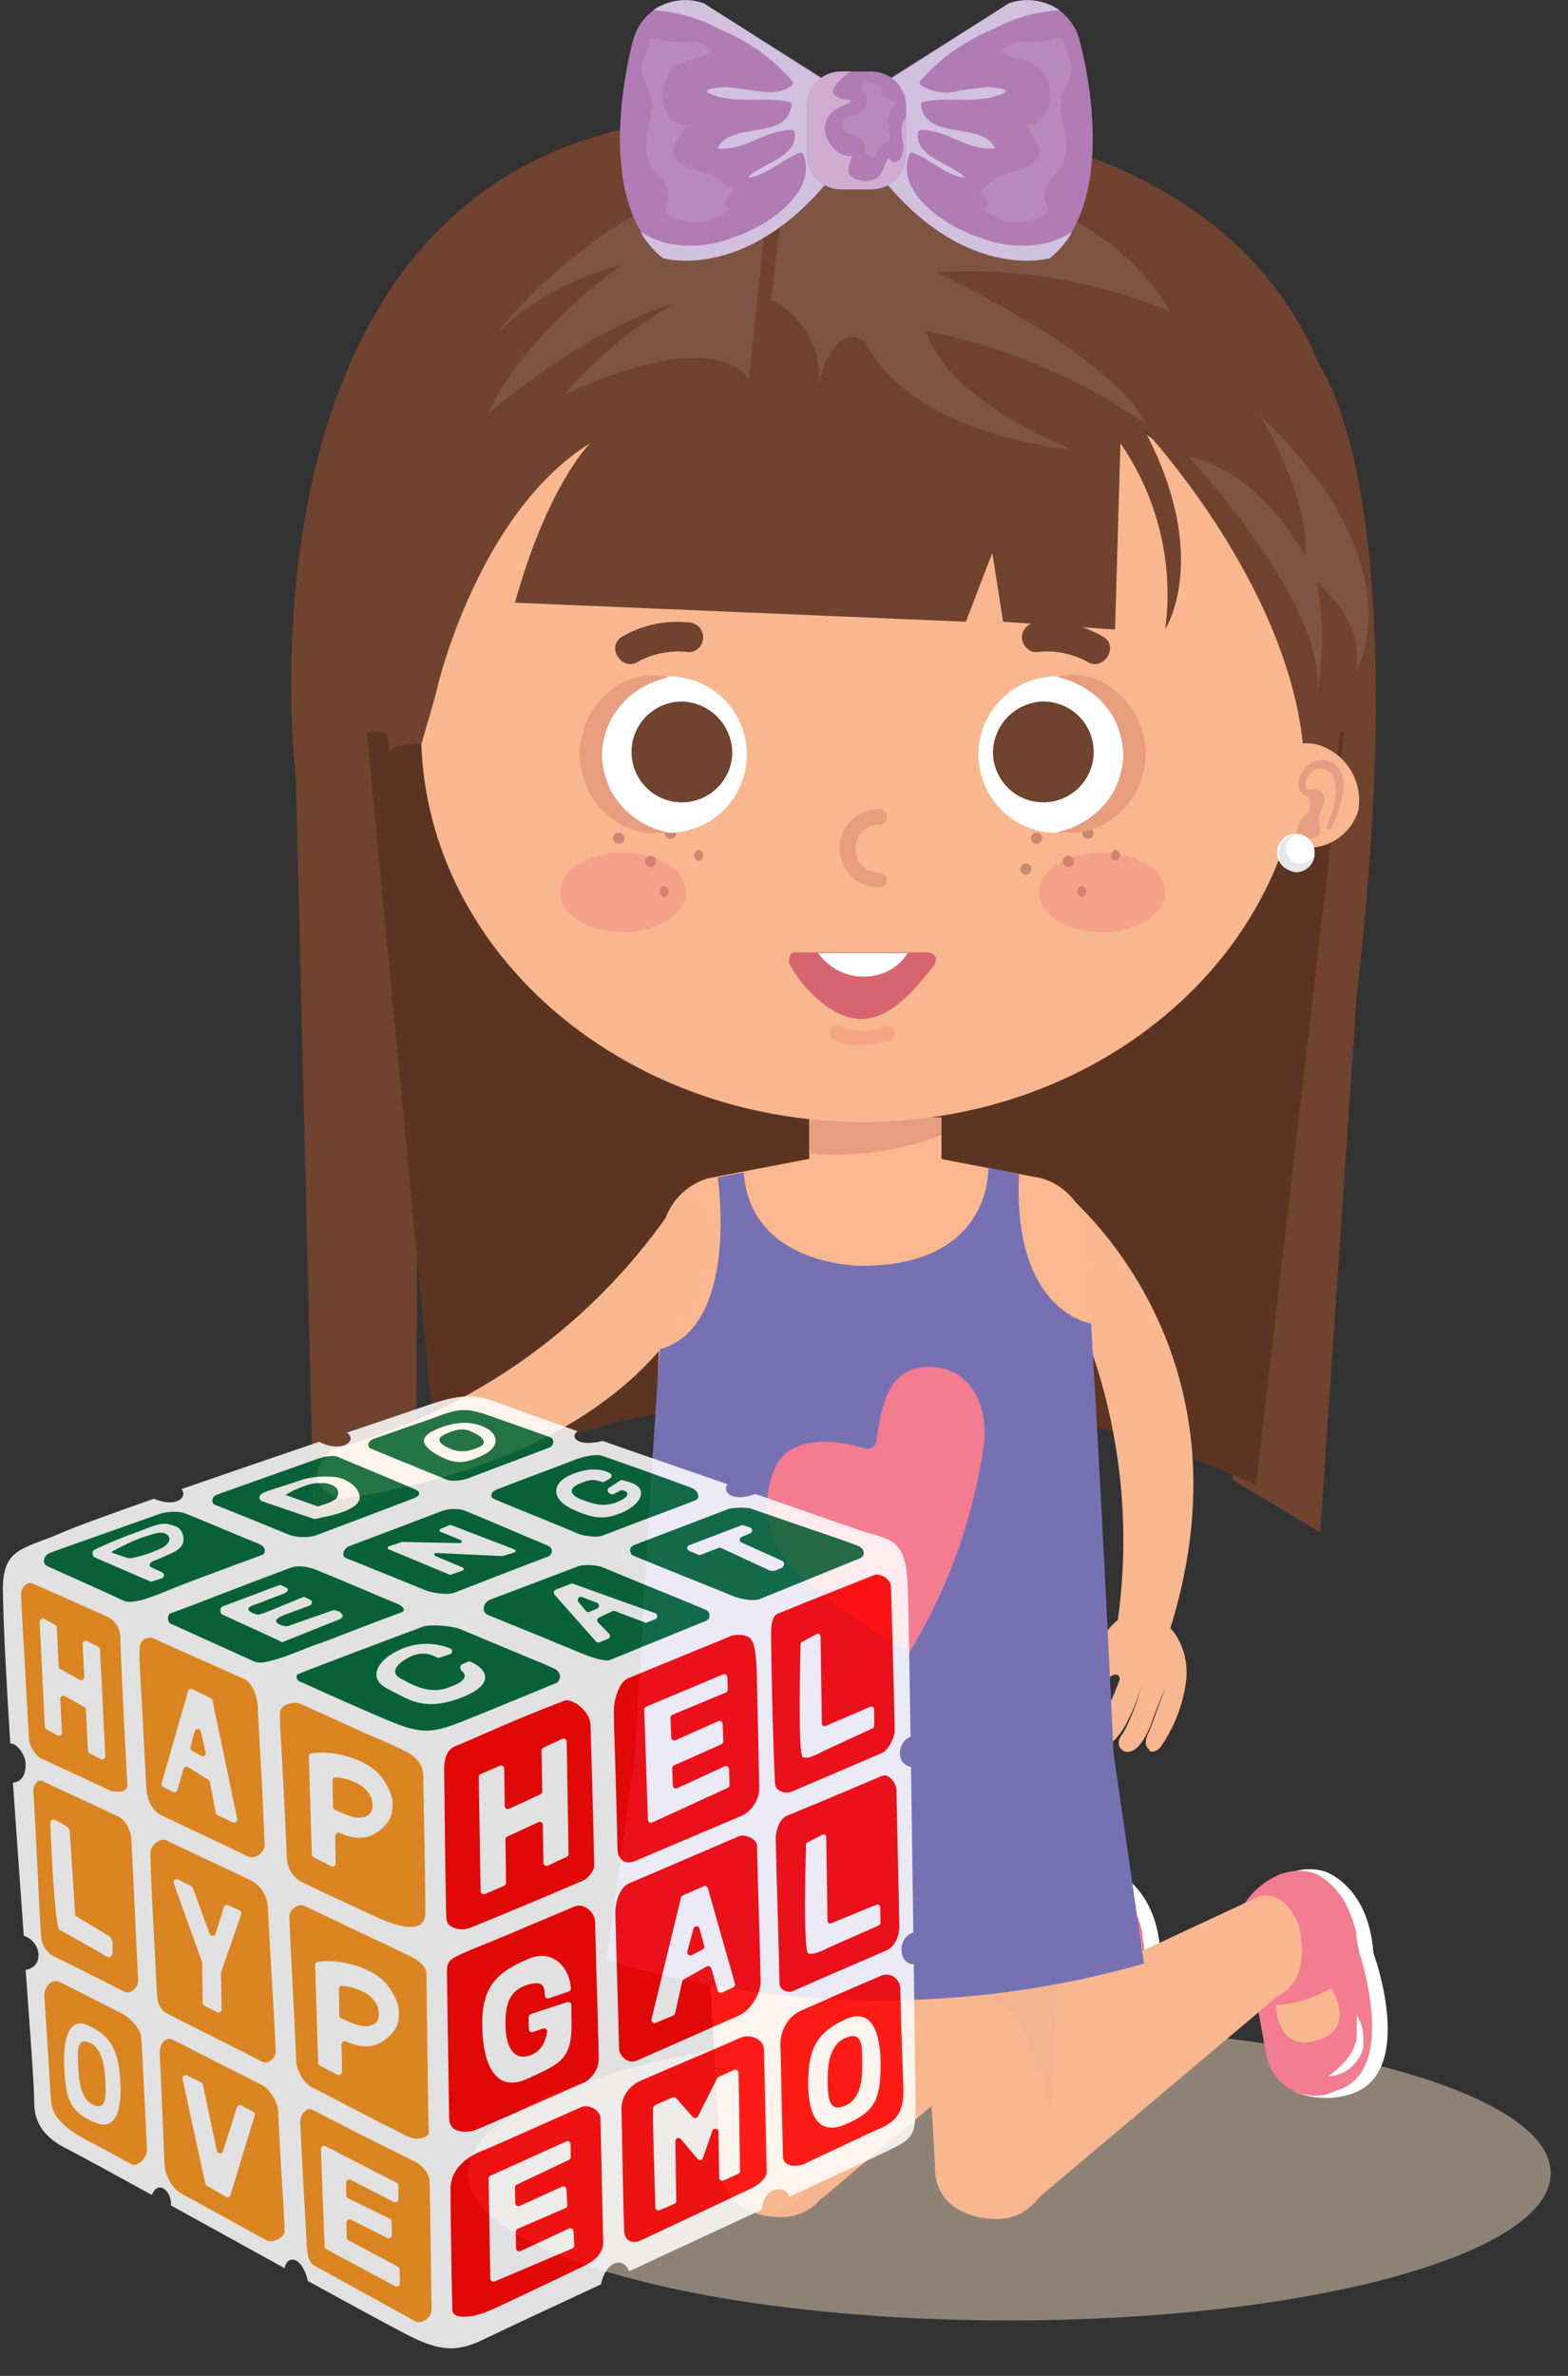 <svg width="70" height="106" viewBox="0 0 70 106" fill="none" xmlns="http://www.w3.org/2000/svg">
<rect x="0" y="0" width="70" height="106" fill="#333333" stroke="none"/>
<path d="M18.68 31.929L18.59 65.999L14.01 67.999L13.21 34.749C13.21 34.749 9.61 5.949 32.21 5.209C32.21 5.209 53.26 2.529 58.94 16.369C58.94 16.369 63.19 22.009 60.57 44.369L58.94 68.369L55.03 66.029L57.13 38.779C57.13 38.779 59.67 38.219 59.61 34.949C59.494 34.341 59.16 33.797 58.67 33.419C58.67 33.419 59.2 14.729 49.37 10.879C49.37 10.879 26.37 1.109 21.64 23.139C19.852 25.685 18.813 28.682 18.64 31.789" fill="#70432E"/>
<g style="mix-blend-mode:multiply" opacity="0.5">
<path d="M69.23 96.959C69.23 100.589 58.41 103.529 45.06 103.529C31.71 103.529 20.89 100.589 20.89 96.959C20.89 93.329 31.71 90.399 45.06 90.399C58.41 90.399 69.23 93.329 69.23 96.959Z" fill="#EAD2BB"/>
</g>
<path d="M19.59 66.269C25.301 63.601 31.527 62.218 37.83 62.218C44.133 62.218 50.36 63.601 56.07 66.269L59.99 32.659H16.37L19.59 66.269Z" fill="#5B3522"/>
<path d="M42.03 49.859H36.13V52.499H42.03V49.859Z" fill="#FBB88E"/>
<path d="M42.03 50.639V49.859H36.13V51.469C38.135 51.64 40.151 51.356 42.03 50.639Z" fill="#E69D82"/>
<path d="M49.8 72.959C50.861 66.573 49.487 60.021 45.95 54.599C45.95 54.599 45.8 52.469 47.13 52.859C47.13 52.859 56.67 59.979 51.98 73.459C52.02 73.459 50.69 75.249 49.8 72.959Z" fill="#F8B78F"/>
<path d="M51.8 77.959C52.407 77.101 52.798 76.11 52.94 75.069C53.058 74.282 52.868 73.48 52.41 72.829C52.117 72.452 51.699 72.193 51.231 72.097C50.764 72.002 50.278 72.077 49.86 72.309C49.525 72.59 49.267 72.951 49.11 73.359C49.107 73.385 49.107 73.412 49.11 73.439C48.881 73.862 48.584 74.243 48.23 74.569C47.62 75.099 48.04 75.569 48.04 75.569C48.089 75.62 48.147 75.66 48.212 75.687C48.276 75.715 48.345 75.729 48.415 75.729C48.485 75.729 48.555 75.715 48.619 75.687C48.684 75.66 48.742 75.62 48.79 75.569C49.04 75.329 49.29 75.069 49.54 74.819C49.99 74.529 49.99 74.929 49.99 74.929C49.699 75.721 49.341 76.487 48.92 77.219C48.865 77.334 48.855 77.466 48.892 77.588C48.929 77.71 49.011 77.814 49.12 77.879C49.12 77.879 49.41 78.199 50.12 77.179C50.491 76.554 50.774 75.881 50.96 75.179C50.783 75.921 50.511 76.637 50.15 77.309C49.65 77.909 50.21 78.149 50.21 78.149C50.9 78.319 51.36 76.969 51.36 76.969C51.8 75.779 52.03 75.299 52.03 75.299L51.31 77.229C51.31 77.229 50.95 77.859 51.31 78.049C51.23 78.089 51.48 78.309 51.8 77.959Z" fill="#F8B78F"/>
<path d="M51.8 87.059C51.59 84.059 49.64 83.439 49.64 83.439C49.186 83.308 48.704 83.308 48.25 83.439V93.249C49.1 93.616 50.059 93.645 50.93 93.329C53.66 92.239 51.8 87.059 51.8 87.059Z" fill="white"/>
<path d="M51.11 87.059C51.051 86.755 51.008 86.448 50.98 86.139C50.907 85.829 50.803 85.528 50.67 85.239C50.403 84.526 49.889 83.933 49.22 83.569C48.896 83.442 48.546 83.392 48.199 83.423C47.852 83.455 47.517 83.566 47.22 83.749C46.708 84.026 46.275 84.429 45.96 84.919C45.96 84.969 45.78 85.159 45.79 85.219L46.98 91.659C47.042 91.99 47.179 92.303 47.382 92.573C47.584 92.843 47.846 93.062 48.147 93.214C48.448 93.366 48.78 93.446 49.117 93.449C49.454 93.451 49.787 93.376 50.09 93.229C52.95 92.399 51.11 87.059 51.11 87.059Z" fill="#F37C91"/>
<path d="M47.47 88.999L36.68 98.099L34.39 90.269L46.59 84.589C46.59 84.589 47.69 84.089 48.4 85.789C48.4 85.789 49.14 88.169 47.47 88.999Z" fill="#F8B78F"/>
<path d="M49.05 91.029C51.13 90.579 49.87 88.639 49.87 88.639C49.119 89.085 48.273 89.346 47.4 89.399C47.4 89.399 47.41 91.389 49.05 91.029Z" fill="#F8B78F"/>
<g style="mix-blend-mode:soft-light">
<path d="M49.73 92.579C49.876 92.476 50.016 92.366 50.15 92.249C50.277 92.136 50.398 92.016 50.51 91.889C50.631 91.75 50.732 91.595 50.81 91.429C50.898 91.265 50.965 91.09 51.01 90.909C51.005 90.819 51.005 90.729 51.01 90.639V90.399C51.01 90.239 51.01 90.109 51.01 90.009C51.01 89.909 51.01 89.859 51.01 89.859C51.038 89.9 51.061 89.943 51.08 89.989C51.148 90.111 51.198 90.243 51.23 90.379C51.283 90.571 51.306 90.77 51.3 90.969C51.3 91.079 51.3 91.199 51.24 91.309C51.18 91.419 51.17 91.539 51.12 91.649C51.062 91.754 50.995 91.854 50.92 91.949C50.844 92.039 50.761 92.123 50.67 92.199C50.515 92.328 50.339 92.43 50.15 92.499C50.016 92.551 49.874 92.578 49.73 92.579Z" fill="white"/>
</g>
<path d="M32.18 96.449L31.67 87.739H37.71L37.21 96.449H32.18Z" fill="#F2B193"/>
<path d="M32.18 96.439L31.67 87.739H37.67L37.17 96.439C37.198 96.774 37.152 97.111 37.035 97.426C36.919 97.741 36.734 98.027 36.494 98.262C36.255 98.498 35.966 98.678 35.649 98.79C35.332 98.902 34.994 98.942 34.66 98.909C34.66 98.909 32.07 98.909 32.18 96.439Z" fill="#F8B78F"/>
<g style="mix-blend-mode:multiply" opacity="0.5">
<path d="M35.05 98.529C36.45 97.789 36.57 96.439 36.46 94.979C36.35 93.519 36.79 91.699 36.12 90.409C35.18 88.629 33.4 89.069 31.74 88.809L31.67 87.739H37.67L37.17 96.439C37.198 96.774 37.152 97.111 37.035 97.426C36.919 97.741 36.734 98.027 36.494 98.262C36.255 98.498 35.966 98.678 35.649 98.79C35.332 98.902 34.994 98.942 34.66 98.909C34.42 98.902 34.182 98.868 33.95 98.809C34.333 98.801 34.709 98.705 35.05 98.529Z" fill="#F2B193"/>
</g>
<path d="M61.31 87.119C61.1 84.119 59.15 83.499 59.15 83.499C58.7 83.361 58.22 83.361 57.77 83.499V93.309C58.621 93.676 59.581 93.701 60.45 93.379C63.22 92.299 61.31 87.119 61.31 87.119Z" fill="white"/>
<path d="M60.68 87.119C60.617 86.811 60.57 86.501 60.54 86.189C60.47 85.883 60.37 85.585 60.24 85.299C59.967 84.587 59.454 83.993 58.79 83.619C58.464 83.497 58.116 83.45 57.77 83.481C57.423 83.512 57.089 83.621 56.79 83.799C56.275 84.08 55.838 84.486 55.52 84.979C55.52 85.029 55.34 85.209 55.36 85.279L56.54 91.719C56.603 92.049 56.741 92.361 56.944 92.63C57.147 92.898 57.409 93.116 57.709 93.267C58.01 93.418 58.342 93.498 58.678 93.5C59.015 93.502 59.347 93.426 59.65 93.279C62.51 92.459 60.68 87.119 60.68 87.119Z" fill="#F37C91"/>
<path d="M57.04 89.059L46.24 98.159L43.96 90.319L56.15 84.639C56.15 84.639 57.25 84.149 57.96 85.849C57.96 85.849 58.7 88.229 57.04 89.059Z" fill="#F8B78F"/>
<path d="M58.61 91.089C60.69 90.629 59.43 88.699 59.43 88.699C58.679 89.146 57.832 89.407 56.96 89.459C56.96 89.459 56.97 91.439 58.61 91.089Z" fill="#F8B78F"/>
<g style="mix-blend-mode:soft-light">
<path d="M59.29 92.639C59.436 92.536 59.576 92.426 59.71 92.309C59.837 92.197 59.958 92.076 60.07 91.949C60.191 91.805 60.296 91.647 60.38 91.479C60.464 91.314 60.528 91.139 60.57 90.959C60.565 90.872 60.565 90.785 60.57 90.699V90.459C60.577 90.329 60.577 90.199 60.57 90.069C60.57 89.969 60.57 89.909 60.57 89.909L60.65 90.049C60.712 90.171 60.762 90.298 60.8 90.429C60.853 90.624 60.873 90.827 60.86 91.029C60.869 91.142 60.869 91.256 60.86 91.369C60.825 91.485 60.782 91.599 60.73 91.709C60.672 91.815 60.606 91.915 60.53 92.009C60.458 92.099 60.377 92.183 60.29 92.259C60.133 92.387 59.953 92.486 59.76 92.549C59.61 92.608 59.451 92.638 59.29 92.639Z" fill="white"/>
</g>
<path d="M41.74 96.509L41.24 87.799H47.26L46.76 96.509H41.74Z" fill="#F2B193"/>
<path d="M41.74 96.529L41.24 87.819H47.24L46.8 96.529C46.827 96.863 46.779 97.2 46.662 97.514C46.544 97.828 46.36 98.113 46.12 98.349C45.881 98.584 45.594 98.764 45.277 98.876C44.961 98.989 44.624 99.031 44.29 98.999C44.29 98.999 41.63 98.969 41.74 96.529Z" fill="#F8B78F"/>
<g style="mix-blend-mode:multiply" opacity="0.5">
<path d="M45.68 90.469C45.811 90.742 45.905 91.031 45.96 91.329C46.409 92.204 46.725 93.141 46.9 94.109L47.26 87.789H41.26L41.32 88.869C42.96 89.129 44.74 88.679 45.68 90.469Z" fill="#F2B193"/>
</g>
<path d="M48.49 54.649C48.368 54.157 48.119 53.706 47.768 53.341C47.417 52.976 46.977 52.71 46.49 52.569L41.28 51.569H36.83L31.62 52.569C31.134 52.71 30.693 52.976 30.342 53.341C29.991 53.706 29.742 54.157 29.62 54.649C29.28 64.719 28.98 70.339 28.39 78.429C31.801 79.627 35.407 80.173 39.02 80.039C42.63 80.173 46.232 79.626 49.64 78.429C49.48 74.199 48.99 64.959 48.49 54.649Z" fill="#FBB88E"/>
<path d="M32.04 52.529C32.04 52.529 33.04 59.199 29.46 60.199C29.46 60.199 29.14 64.259 28.34 78.319L27.07 87.459C34.893 89.793 43.219 89.845 51.07 87.609L49.71 78.209C49.71 78.209 49.32 69.429 48.71 59.049C48.71 59.049 45.21 58.569 45.49 52.399L44.12 52.089C44.12 52.089 44.35 56.439 38.52 56.479C38.52 56.479 33.52 56.549 33.2 52.309L32.04 52.529Z" fill="#7771B4"/>
<path d="M41.12 61.009C39.52 61.199 39.3 63.109 39.12 64.319C39.106 64.374 39.081 64.426 39.047 64.471C39.013 64.517 38.969 64.554 38.919 64.582C38.87 64.611 38.815 64.628 38.759 64.635C38.702 64.641 38.645 64.635 38.59 64.619C37.32 64.229 35.26 63.989 34.59 65.519C34.259 66.263 34.162 67.091 34.314 67.892C34.466 68.692 34.859 69.427 35.44 69.999C36.943 71.409 38.624 72.616 40.44 73.589C40.502 73.625 40.553 73.677 40.59 73.739C42.233 71.043 43.34 68.055 43.85 64.939C44.33 62.529 43.13 60.769 41.12 61.009Z" fill="#F37C91"/>
<path d="M58.17 32.659C58.17 42.269 49.37 50.059 38.51 50.059C27.65 50.059 18.8 42.269 18.8 32.659C18.8 23.049 27.61 15.269 38.47 15.269C49.33 15.269 58.17 23.059 58.17 32.659Z" fill="#F8B78F"/>
<path d="M60.64 36.149C60.515 36.571 60.274 36.949 59.943 37.24C59.613 37.532 59.207 37.723 58.773 37.794C58.338 37.865 57.892 37.812 57.487 37.64C57.081 37.469 56.732 37.187 56.48 36.826C56.227 36.466 56.082 36.041 56.06 35.601C56.038 35.162 56.14 34.725 56.355 34.341C56.571 33.957 56.89 33.641 57.276 33.43C57.663 33.219 58.101 33.122 58.54 33.149C59.214 33.273 59.812 33.658 60.205 34.219C60.598 34.78 60.754 35.473 60.64 36.149Z" fill="#F8B78F"/>
<path d="M59.52 34.039C59.35 33.95 59.161 33.905 58.97 33.909C58.13 33.909 57.53 35.309 58.37 35.519C58.456 35.617 58.503 35.743 58.503 35.874C58.503 36.004 58.456 36.13 58.37 36.229C58.197 36.401 58.061 36.607 57.971 36.834C57.882 37.061 57.84 37.305 57.85 37.549C57.901 37.679 57.986 37.793 58.097 37.877C58.209 37.962 58.341 38.014 58.48 38.029C58.69 38.029 58.72 37.889 58.55 37.819C58.422 37.754 58.309 37.662 58.22 37.549C58.22 37.549 58.22 37.549 58.22 37.499C58.195 37.434 58.195 37.363 58.22 37.299C58.313 37.373 58.431 37.41 58.55 37.4C58.669 37.391 58.779 37.337 58.86 37.249C59.01 37.039 58.86 36.729 58.86 36.489C58.901 36.322 58.961 36.161 59.04 36.009C59.38 35.309 58.69 35.229 58.69 35.229C58.607 35.217 58.523 35.217 58.44 35.229C58.08 35.049 58.44 34.459 58.65 34.359C58.767 34.298 58.9 34.275 59.031 34.293C59.161 34.311 59.283 34.369 59.38 34.459C59.559 34.683 59.654 34.962 59.65 35.249C59.651 35.59 59.59 35.929 59.47 36.249L59.25 36.799C59.17 36.999 59.38 37.069 59.46 36.879C59.705 36.373 59.877 35.834 59.97 35.279C60.019 35.051 60.003 34.813 59.924 34.594C59.844 34.375 59.704 34.182 59.52 34.039Z" fill="#E69D82"/>
<path d="M39.594 36.465C39.594 36.552 39.56 36.636 39.498 36.698C39.436 36.76 39.352 36.795 39.264 36.795C38.978 36.795 38.703 36.908 38.501 37.111C38.298 37.313 38.184 37.588 38.184 37.875C38.184 38.161 38.298 38.436 38.501 38.638C38.703 38.841 38.978 38.955 39.264 38.955C39.352 38.955 39.436 38.989 39.498 39.051C39.56 39.113 39.594 39.197 39.594 39.285C39.591 39.329 39.578 39.372 39.557 39.411C39.536 39.451 39.508 39.486 39.473 39.514C39.439 39.541 39.399 39.562 39.356 39.575C39.313 39.587 39.269 39.59 39.224 39.585C38.996 39.585 38.77 39.54 38.559 39.452C38.347 39.365 38.156 39.236 37.994 39.075C37.832 38.913 37.704 38.722 37.617 38.511C37.529 38.299 37.484 38.073 37.484 37.845C37.484 37.616 37.529 37.39 37.617 37.179C37.704 36.968 37.832 36.776 37.994 36.614C38.156 36.453 38.347 36.325 38.559 36.237C38.77 36.15 38.996 36.105 39.224 36.105C39.274 36.098 39.324 36.103 39.371 36.119C39.418 36.135 39.461 36.161 39.496 36.195C39.532 36.23 39.559 36.272 39.576 36.319C39.593 36.365 39.599 36.415 39.594 36.465Z" fill="#E89D7F"/>
<path d="M52.02 28.069C52.02 28.069 54.11 24.869 51.08 19.169C51.08 19.169 57.4 25.909 58.16 33.169C58.722 33.128 59.278 33.307 59.71 33.669C59.71 33.669 59.9 32.239 59.91 32.129C59.981 30.796 59.981 29.461 59.91 28.129C59.76 24.519 59.33 20.759 57.35 17.649C55.434 14.598 52.765 12.091 49.6 10.369C46.761 8.891 43.644 8.026 40.45 7.829C38.024 7.727 35.594 7.881 33.2 8.289C33.2 8.289 14.08 11.069 17.39 33.549C17.39 33.549 17.55 33.189 18.82 33.169C18.82 33.169 19.48 30.919 19.5 30.779C19.52 30.639 21.34 22.889 26.34 19.779C26.34 19.779 24.45 21.639 22.99 26.889L43.12 27.739L44.3 24.669L44.78 27.739L49.78 28.089L50.02 19.779C51.692 22.198 52.405 25.153 52.02 28.069Z" fill="#70432E"/>
<path d="M38.37 45.469C36.63 45.339 35.37 43.259 35.37 43.229C35.23 43.009 35.18 42.909 35.26 42.679C35.34 42.449 35.43 42.499 35.62 42.489C35.62 42.489 38.5 42.489 41.41 42.489C41.471 42.49 41.531 42.504 41.586 42.53C41.641 42.556 41.69 42.593 41.73 42.639C41.86 42.799 41.73 43.079 41.62 43.159C40.21 45.009 39.29 45.469 38.37 45.469Z" fill="#D7656F"/>
<path d="M39.52 43.379C39.939 43.209 40.29 42.907 40.52 42.519H36.52C36.847 42.983 37.323 43.321 37.869 43.477C38.414 43.633 38.997 43.599 39.52 43.379Z" fill="white"/>
<path d="M38.41 46.639C37.984 46.657 37.56 46.564 37.18 46.369C37.142 46.347 37.11 46.318 37.084 46.284C37.058 46.249 37.039 46.21 37.029 46.167C37.018 46.125 37.017 46.082 37.024 46.039C37.031 45.996 37.047 45.955 37.07 45.919C37.114 45.843 37.186 45.788 37.27 45.766C37.355 45.743 37.444 45.755 37.52 45.799C37.837 45.931 38.177 45.999 38.52 45.999C38.863 45.999 39.203 45.931 39.52 45.799C39.602 45.77 39.693 45.775 39.771 45.812C39.85 45.85 39.911 45.917 39.94 45.999C39.956 46.04 39.962 46.084 39.96 46.128C39.958 46.172 39.947 46.215 39.927 46.255C39.907 46.294 39.879 46.329 39.846 46.357C39.812 46.386 39.772 46.407 39.73 46.419C39.304 46.562 38.859 46.636 38.41 46.639Z" fill="#F5A586"/>
<path d="M28.47 29.529C29.168 29.145 29.971 28.994 30.76 29.099C30.848 29.095 30.934 29.074 31.013 29.036C31.093 28.999 31.164 28.946 31.222 28.881C31.281 28.816 31.326 28.74 31.355 28.657C31.384 28.574 31.396 28.486 31.39 28.399C31.38 28.225 31.302 28.061 31.173 27.944C31.044 27.826 30.875 27.763 30.7 27.769C29.681 27.666 28.655 27.891 27.77 28.409C27.03 28.849 27.77 29.969 28.47 29.529Z" fill="#70432E"/>
<path d="M48.55 29.529C47.849 29.143 47.043 28.992 46.25 29.099C45.89 29.099 45.61 28.729 45.62 28.399C45.635 28.227 45.715 28.066 45.843 27.949C45.97 27.833 46.137 27.768 46.31 27.769C47.333 27.665 48.363 27.889 49.25 28.409C49.99 28.849 49.25 29.969 48.55 29.529Z" fill="#70432E"/>
<path d="M58.69 38.039C58.69 38.261 58.602 38.475 58.444 38.633C58.287 38.79 58.073 38.879 57.85 38.879C57.627 38.879 57.414 38.79 57.256 38.633C57.099 38.475 57.01 38.261 57.01 38.039C57.01 37.816 57.099 37.602 57.256 37.445C57.414 37.287 57.627 37.199 57.85 37.199C58.073 37.199 58.287 37.287 58.444 37.445C58.602 37.602 58.69 37.816 58.69 38.039Z" fill="white"/>
<path d="M58.05 38.529C57.895 38.523 57.746 38.463 57.631 38.359C57.515 38.255 57.438 38.115 57.415 37.961C57.391 37.807 57.422 37.65 57.501 37.517C57.58 37.383 57.704 37.281 57.85 37.229C57.642 37.251 57.449 37.35 57.309 37.506C57.17 37.662 57.092 37.864 57.092 38.074C57.092 38.283 57.17 38.485 57.309 38.641C57.449 38.797 57.642 38.896 57.85 38.919C58.073 38.919 58.287 38.83 58.444 38.673C58.602 38.515 58.69 38.301 58.69 38.079V38.019C58.657 38.163 58.575 38.292 58.459 38.385C58.343 38.477 58.199 38.528 58.05 38.529Z" fill="#E6E7E8"/>
<path d="M29.93 36.929C29.864 36.929 29.8 36.955 29.753 37.002C29.706 37.049 29.68 37.112 29.68 37.179C29.68 37.245 29.706 37.309 29.753 37.355C29.8 37.402 29.864 37.429 29.93 37.429C29.997 37.429 30.06 37.402 30.107 37.355C30.154 37.309 30.18 37.245 30.18 37.179C30.18 37.112 30.154 37.049 30.107 37.002C30.06 36.955 29.997 36.929 29.93 36.929Z" fill="#C88972"/>
<path d="M27.62 37.149C27.554 37.149 27.49 37.175 27.443 37.222C27.396 37.269 27.37 37.333 27.37 37.399C27.37 37.465 27.396 37.529 27.443 37.576C27.49 37.623 27.554 37.649 27.62 37.649C27.686 37.649 27.75 37.623 27.797 37.576C27.844 37.529 27.87 37.465 27.87 37.399C27.87 37.333 27.844 37.269 27.797 37.222C27.75 37.175 27.686 37.149 27.62 37.149Z" fill="#C88972"/>
<path d="M29.05 38.189C28.984 38.189 28.92 38.215 28.873 38.262C28.827 38.309 28.8 38.372 28.8 38.439C28.8 38.505 28.827 38.569 28.873 38.615C28.92 38.662 28.984 38.689 29.05 38.689C29.117 38.689 29.18 38.662 29.227 38.615C29.274 38.569 29.3 38.505 29.3 38.439C29.3 38.372 29.274 38.309 29.227 38.262C29.18 38.215 29.117 38.189 29.05 38.189Z" fill="#C88972"/>
<path d="M31.19 37.919C31.134 37.93 31.083 37.961 31.046 38.006C31.01 38.05 30.99 38.106 30.99 38.164C30.99 38.222 31.01 38.278 31.046 38.322C31.083 38.367 31.134 38.398 31.19 38.409C31.247 38.398 31.297 38.367 31.334 38.322C31.37 38.278 31.39 38.222 31.39 38.164C31.39 38.106 31.37 38.05 31.334 38.006C31.297 37.961 31.247 37.93 31.19 37.919Z" fill="#C88972"/>
<path d="M29.651 39.529C29.594 39.54 29.543 39.571 29.507 39.616C29.47 39.66 29.45 39.716 29.45 39.774C29.45 39.831 29.47 39.887 29.507 39.932C29.543 39.977 29.594 40.007 29.651 40.019C29.707 40.007 29.758 39.977 29.794 39.932C29.831 39.887 29.851 39.831 29.851 39.774C29.851 39.716 29.831 39.66 29.794 39.616C29.758 39.571 29.707 39.54 29.651 39.529Z" fill="#C88972"/>
<path d="M48.57 36.929C48.504 36.929 48.44 36.955 48.394 37.002C48.347 37.049 48.32 37.112 48.32 37.179C48.32 37.245 48.347 37.309 48.394 37.355C48.44 37.402 48.504 37.429 48.57 37.429C48.637 37.429 48.7 37.402 48.747 37.355C48.794 37.309 48.82 37.245 48.82 37.179C48.82 37.112 48.794 37.049 48.747 37.002C48.7 36.955 48.637 36.929 48.57 36.929Z" fill="#C88972"/>
<path d="M46.27 37.149C46.204 37.149 46.14 37.175 46.093 37.222C46.046 37.269 46.02 37.333 46.02 37.399C46.02 37.465 46.046 37.529 46.093 37.576C46.14 37.623 46.204 37.649 46.27 37.649C46.336 37.649 46.4 37.623 46.447 37.576C46.494 37.529 46.52 37.465 46.52 37.399C46.52 37.333 46.494 37.269 46.447 37.222C46.4 37.175 46.336 37.149 46.27 37.149Z" fill="#C88972"/>
<path d="M47.69 38.189C47.624 38.189 47.56 38.215 47.514 38.262C47.467 38.309 47.44 38.372 47.44 38.439C47.44 38.505 47.467 38.569 47.514 38.615C47.56 38.662 47.624 38.689 47.69 38.689C47.757 38.689 47.82 38.662 47.867 38.615C47.914 38.569 47.94 38.505 47.94 38.439C47.94 38.372 47.914 38.309 47.867 38.262C47.82 38.215 47.757 38.189 47.69 38.189Z" fill="#C88972"/>
<path d="M49.8 37.919C49.744 37.93 49.693 37.961 49.657 38.006C49.62 38.05 49.6 38.106 49.6 38.164C49.6 38.222 49.62 38.278 49.657 38.322C49.693 38.367 49.744 38.398 49.8 38.409C49.857 38.398 49.908 38.367 49.944 38.322C49.981 38.278 50.001 38.222 50.001 38.164C50.001 38.106 49.981 38.05 49.944 38.006C49.908 37.961 49.857 37.93 49.8 37.919Z" fill="#C88972"/>
<path d="M45.8 38.529C45.734 38.529 45.67 38.555 45.623 38.602C45.577 38.649 45.55 38.712 45.55 38.779C45.55 38.845 45.577 38.909 45.623 38.956C45.67 39.002 45.734 39.029 45.8 39.029C45.867 39.029 45.93 39.002 45.977 38.956C46.024 38.909 46.05 38.845 46.05 38.779C46.05 38.712 46.024 38.649 45.977 38.602C45.93 38.555 45.867 38.529 45.8 38.529Z" fill="#C88972"/>
<path d="M48.3 39.529C48.244 39.54 48.193 39.571 48.157 39.616C48.12 39.66 48.1 39.716 48.1 39.774C48.1 39.831 48.12 39.887 48.157 39.932C48.193 39.977 48.244 40.007 48.3 40.019C48.357 40.007 48.408 39.977 48.444 39.932C48.481 39.887 48.501 39.831 48.501 39.774C48.501 39.716 48.481 39.66 48.444 39.616C48.408 39.571 48.357 39.54 48.3 39.529Z" fill="#C88972"/>
<path d="M33.34 33.669C33.34 34.359 33.135 35.035 32.752 35.609C32.368 36.183 31.822 36.63 31.184 36.894C30.545 37.158 29.843 37.226 29.166 37.091C28.488 36.956 27.867 36.622 27.379 36.133C26.891 35.644 26.56 35.021 26.426 34.343C26.293 33.666 26.363 32.964 26.629 32.326C26.895 31.689 27.343 31.144 27.919 30.762C28.494 30.38 29.17 30.177 29.86 30.179C30.318 30.179 30.771 30.269 31.194 30.445C31.617 30.62 32.001 30.877 32.325 31.201C32.648 31.526 32.904 31.911 33.078 32.334C33.253 32.757 33.342 33.211 33.34 33.669Z" fill="white"/>
<path d="M32.69 33.669C32.667 34.108 32.515 34.531 32.254 34.885C31.993 35.238 31.634 35.508 31.221 35.66C30.809 35.812 30.36 35.84 29.932 35.74C29.504 35.64 29.114 35.417 28.812 35.098C28.509 34.779 28.306 34.378 28.229 33.946C28.151 33.513 28.202 33.066 28.375 32.662C28.549 32.258 28.837 31.914 29.203 31.671C29.57 31.429 30 31.299 30.44 31.299C30.744 31.307 31.042 31.374 31.32 31.497C31.597 31.621 31.847 31.797 32.056 32.018C32.265 32.238 32.429 32.497 32.538 32.78C32.646 33.063 32.698 33.365 32.69 33.669Z" fill="#70432E"/>
<path d="M29.86 37.149C29.86 37.149 29.68 37.149 29.38 37.149C29.195 37.188 29.005 37.188 28.82 37.149C28.567 37.123 28.321 37.056 28.09 36.949C27.96 36.889 27.82 36.849 27.68 36.769L27.3 36.509C27.023 36.302 26.777 36.056 26.57 35.779C26.351 35.475 26.182 35.137 26.07 34.779C25.947 34.394 25.879 33.993 25.87 33.589C25.895 33.227 25.959 32.868 26.06 32.519C26.179 32.162 26.351 31.825 26.57 31.519C26.774 31.242 27.016 30.996 27.29 30.789L27.68 30.519C27.81 30.449 27.96 30.399 28.08 30.339C28.312 30.237 28.558 30.173 28.81 30.149C28.999 30.115 29.192 30.115 29.38 30.149L29.86 30.199L29.4 30.349C29.231 30.392 29.07 30.46 28.92 30.549C28.719 30.632 28.53 30.743 28.36 30.879C28.145 31.014 27.953 31.183 27.79 31.379C27.609 31.579 27.448 31.797 27.31 32.029C27.181 32.275 27.077 32.532 27 32.799C26.919 33.106 26.875 33.422 26.87 33.739C26.902 34.3 27.052 34.849 27.31 35.349C27.445 35.583 27.606 35.801 27.79 35.999C27.957 36.187 28.145 36.355 28.35 36.499C28.524 36.629 28.712 36.739 28.91 36.829C29.064 36.917 29.229 36.984 29.4 37.029L29.86 37.149Z" fill="#E89D7F"/>
<path d="M43.68 33.669C43.68 34.359 43.885 35.035 44.269 35.609C44.653 36.183 45.199 36.63 45.837 36.894C46.475 37.158 47.178 37.226 47.855 37.091C48.532 36.956 49.154 36.622 49.642 36.133C50.129 35.644 50.461 35.021 50.594 34.343C50.728 33.666 50.657 32.964 50.392 32.326C50.126 31.689 49.677 31.144 49.102 30.762C48.527 30.38 47.851 30.177 47.16 30.179C46.702 30.179 46.249 30.269 45.826 30.445C45.403 30.62 45.019 30.877 44.696 31.201C44.373 31.526 44.117 31.911 43.942 32.334C43.768 32.757 43.679 33.211 43.68 33.669Z" fill="white"/>
<path d="M44.33 33.669C44.354 34.108 44.506 34.531 44.767 34.886C45.029 35.24 45.388 35.509 45.801 35.661C46.215 35.813 46.663 35.84 47.092 35.739C47.52 35.638 47.91 35.414 48.212 35.094C48.515 34.774 48.716 34.373 48.793 33.939C48.869 33.506 48.817 33.059 48.642 32.656C48.467 32.252 48.178 31.908 47.809 31.666C47.441 31.425 47.01 31.297 46.57 31.299C46.267 31.307 45.969 31.374 45.692 31.498C45.415 31.621 45.166 31.798 44.958 32.018C44.749 32.239 44.587 32.498 44.479 32.781C44.371 33.064 44.321 33.366 44.33 33.669Z" fill="#70432E"/>
<path d="M47.16 37.149L47.62 37.009C47.792 36.964 47.956 36.897 48.11 36.809C48.305 36.719 48.489 36.608 48.66 36.479C48.869 36.335 49.06 36.167 49.23 35.979C49.411 35.779 49.572 35.561 49.71 35.329C49.844 35.075 49.948 34.807 50.02 34.529C50.093 34.264 50.136 33.993 50.15 33.719C50.147 33.401 50.1 33.084 50.01 32.779C49.941 32.511 49.84 32.253 49.71 32.009C49.57 31.775 49.409 31.554 49.23 31.349C49.06 31.163 48.869 30.999 48.66 30.859C48.49 30.723 48.301 30.612 48.1 30.529C47.951 30.44 47.789 30.372 47.62 30.329L47.16 30.179L47.64 30.129C47.829 30.095 48.022 30.095 48.21 30.129C48.459 30.153 48.702 30.218 48.93 30.319L49.34 30.499L49.72 30.769C49.999 30.973 50.246 31.22 50.45 31.499C50.67 31.803 50.839 32.141 50.95 32.499C51.218 33.228 51.218 34.029 50.95 34.759C50.834 35.115 50.666 35.452 50.45 35.759C50.243 36.036 49.997 36.282 49.72 36.489L49.33 36.749C49.201 36.817 49.067 36.877 48.93 36.929C48.699 37.035 48.453 37.102 48.2 37.129C48.016 37.168 47.825 37.168 47.64 37.129C47.34 37.179 47.16 37.149 47.16 37.149Z" fill="#E89D7F"/>
<path opacity="0.3" d="M25 39.809C25 40.809 26.26 41.579 27.81 41.579C29.36 41.579 30.63 40.789 30.63 39.809C30.63 38.829 29.37 38.039 27.81 38.039C26.25 38.039 25 38.829 25 39.809Z" fill="#F27383"/>
<path opacity="0.3" d="M46.38 39.809C46.38 40.809 47.64 41.579 49.2 41.579C50.76 41.579 52.02 40.789 52.02 39.809C52.02 38.829 50.76 38.039 49.2 38.039C47.64 38.039 46.38 38.829 46.38 39.809Z" fill="#F27383"/>
<path opacity="0.1" d="M52.25 13.909C48.947 12.532 45.372 11.93 41.8 12.149C50.31 16.299 51.15 18.909 51.15 18.909C48.2 16.867 44.861 15.457 41.34 14.769C42.34 17.959 47.89 20.069 47.89 20.069C40.02 19.129 38.64 15.249 38.64 15.249C37.13 14.249 36.56 17.119 36.56 17.119C36.621 16.352 36.449 15.586 36.068 14.918C35.686 14.251 35.111 13.714 34.42 13.379L35.12 7.539C35.12 7.539 47.73 6.219 52.25 13.909Z" fill="white"/>
<path opacity="0.1" d="M25.19 17.619C26.574 15.999 28.22 14.623 30.06 13.549C26.06 14.739 21.79 18.449 21.79 18.449C23.6 14.629 27.79 11.809 27.79 11.809C25.71 12.323 23.794 13.355 22.22 14.809C28.15 7.749 34.43 7.509 34.43 7.509L33.43 16.939C33.43 16.939 32.25 14.349 25.19 17.619Z" fill="white"/>
<path opacity="0.1" d="M53.05 20.369C53.05 20.369 59.35 27.049 58.78 30.989C59.102 29.338 59.102 27.64 58.78 25.989C58.78 25.989 60.99 27.699 60.52 29.989C60.52 29.989 63.39 25.329 56.27 18.559C56.27 18.559 58.44 22.069 58.27 24.779C58.26 24.809 56.4 21.119 53.05 20.369Z" fill="white"/>
<path d="M38.17 4.409L31.42 0.149C31.107 0.033 30.773 -0.016 30.44 0.005C30.107 0.025 29.782 0.115 29.485 0.268C29.189 0.422 28.928 0.635 28.719 0.895C28.509 1.156 28.357 1.456 28.27 1.779C28.27 1.779 26.27 8.779 29.61 11.499C29.61 11.499 34.07 12.819 38.17 6.429V4.409Z" fill="#B17BB5"/>
<path opacity="0.1" d="M30.22 7.139C29.75 6.599 30.42 6.139 30.65 5.579C29.51 5.579 29.35 3.989 29.89 3.229C30.3 2.659 31.16 2.679 31.73 2.369C31.99 2.229 31.14 1.879 31.08 1.869H30.52C30.212 1.875 29.904 1.852 29.6 1.799C29.582 1.795 29.565 1.786 29.551 1.774C29.537 1.762 29.526 1.746 29.52 1.729C29.337 1.709 29.153 1.709 28.97 1.729C28.97 2.209 28.6 2.669 28.65 3.139C28.7 3.609 29.17 4.239 29.1 4.819C29.03 5.399 28.85 5.929 28.84 6.489C28.835 6.761 28.89 7.031 29 7.28C29.111 7.529 29.275 7.75 29.48 7.929C29.692 8.164 29.818 8.463 29.84 8.779C29.84 9.179 29.41 9.399 30.04 9.699C30.462 9.893 30.932 9.959 31.39 9.888C31.849 9.817 32.277 9.612 32.62 9.299L32.45 9.229C32.431 9.224 32.413 9.214 32.398 9.201C32.383 9.188 32.371 9.172 32.363 9.154C32.356 9.135 32.352 9.115 32.353 9.095C32.355 9.076 32.36 9.056 32.37 9.039C32.5 8.849 32.62 8.649 32.76 8.479C32.39 8.339 32.23 7.999 31.82 7.819C31.41 7.639 30.64 7.619 30.22 7.139Z" fill="white"/>
<g style="mix-blend-mode:multiply">
<path d="M31.42 0.149C31.044 0.022 30.643 -0.016 30.249 0.038C29.855 0.092 29.479 0.236 29.15 0.459C30.172 0.513 31.169 0.793 32.07 1.279C33.341 1.785 34.472 2.587 35.37 3.619C35.39 3.641 35.401 3.669 35.401 3.699C35.401 3.728 35.39 3.757 35.37 3.779C34.94 4.219 34.17 4.119 33.62 4.039C33.07 3.959 32.8 3.919 32.38 3.889C32.27 3.889 31.25 3.959 31.63 4.149C32.73 4.689 34.1 4.279 35.25 4.549C35.32 4.549 35.35 4.639 35.34 4.709C35.11 6.299 32.63 5.379 32.03 6.619C33.21 6.769 34.17 5.789 35.34 5.799C35.376 5.799 35.41 5.812 35.436 5.836C35.462 5.86 35.478 5.894 35.48 5.929C35.61 7.029 34.03 7.249 33.38 7.929C34.24 7.839 34.9 7.109 35.71 6.819C35.727 6.813 35.744 6.81 35.762 6.812C35.779 6.813 35.796 6.818 35.811 6.827C35.827 6.835 35.84 6.847 35.85 6.861C35.86 6.875 35.867 6.892 35.87 6.909C36.51 8.619 34.15 10.139 32.8 10.569C31.784 10.991 30.658 11.075 29.59 10.809C29.242 10.691 28.907 10.537 28.59 10.349C28.85 10.796 29.189 11.192 29.59 11.519C29.59 11.519 34.05 12.839 38.15 6.449V4.449L31.42 0.149Z" fill="#D1C0DE"/>
</g>
<path d="M38.29 4.409L45.04 0.149C45.353 0.033 45.687 -0.016 46.02 0.005C46.353 0.025 46.678 0.115 46.975 0.268C47.271 0.422 47.532 0.635 47.742 0.895C47.951 1.156 48.104 1.456 48.19 1.779C48.19 1.779 50.19 8.779 46.85 11.499C46.85 11.499 42.38 12.819 38.29 6.429V4.409Z" fill="#B17BB5"/>
<path opacity="0.1" d="M46.24 7.139C46.7 6.599 46.03 6.139 45.81 5.579C46.95 5.579 47.11 3.989 46.57 3.229C46.16 2.659 45.3 2.679 44.72 2.369C44.47 2.229 45.31 1.879 45.38 1.869H45.94C46.245 1.876 46.55 1.852 46.85 1.799C46.87 1.797 46.889 1.789 46.905 1.776C46.921 1.764 46.933 1.748 46.94 1.729C47.123 1.709 47.308 1.709 47.49 1.729C47.49 2.209 47.85 2.669 47.81 3.139C47.77 3.609 47.29 4.239 47.35 4.819C47.41 5.399 47.61 5.929 47.62 6.489C47.623 6.761 47.567 7.03 47.457 7.278C47.346 7.527 47.184 7.749 46.98 7.929C46.761 8.159 46.633 8.461 46.62 8.779C46.62 9.179 47.05 9.399 46.42 9.699C45.999 9.893 45.529 9.959 45.07 9.888C44.611 9.817 44.183 9.612 43.84 9.299L44.01 9.229C44.03 9.224 44.048 9.214 44.063 9.201C44.078 9.188 44.09 9.172 44.097 9.154C44.105 9.135 44.108 9.115 44.107 9.095C44.106 9.076 44.1 9.056 44.09 9.039C43.95 8.849 43.84 8.649 43.69 8.479C44.07 8.339 44.23 7.999 44.69 7.819C45.15 7.639 45.8 7.619 46.24 7.139Z" fill="white"/>
<g style="mix-blend-mode:multiply">
<path d="M45.04 0.149C45.417 0.022 45.818 -0.016 46.211 0.038C46.605 0.092 46.981 0.236 47.31 0.459C46.288 0.513 45.291 0.793 44.39 1.279C43.118 1.787 41.984 2.589 41.08 3.619C41.066 3.643 41.059 3.671 41.059 3.699C41.059 3.727 41.066 3.755 41.08 3.779C41.336 3.95 41.627 4.062 41.931 4.107C42.235 4.152 42.546 4.128 42.84 4.039C43.25 3.989 43.66 3.919 44.07 3.889C44.18 3.889 45.21 3.959 44.82 4.149C43.73 4.689 42.36 4.279 41.21 4.549C41.13 4.549 41.11 4.639 41.12 4.709C41.35 6.299 43.83 5.379 44.43 6.619C43.25 6.769 42.29 5.789 41.11 5.799C41.076 5.799 41.042 5.813 41.018 5.837C40.994 5.861 40.98 5.894 40.98 5.929C40.85 7.029 42.43 7.249 43.08 7.929C42.21 7.839 41.56 7.109 40.75 6.819C40.734 6.813 40.716 6.81 40.699 6.812C40.681 6.813 40.664 6.818 40.649 6.827C40.634 6.835 40.621 6.847 40.611 6.861C40.6 6.875 40.593 6.892 40.59 6.909C39.94 8.619 42.31 10.139 43.66 10.569C44.677 10.991 45.802 11.075 46.87 10.809C47.218 10.691 47.554 10.537 47.87 10.349C47.61 10.796 47.271 11.192 46.87 11.519C46.87 11.519 42.4 12.839 38.31 6.449V4.449L45.04 0.149Z" fill="#D1C0DE"/>
</g>
<path d="M38.9 3.189H37.56C36.704 3.189 36.01 3.883 36.01 4.739V6.899C36.01 7.755 36.704 8.449 37.56 8.449H38.9C39.756 8.449 40.45 7.755 40.45 6.899V4.739C40.45 3.883 39.756 3.189 38.9 3.189Z" fill="#B17BB5"/>
<g style="mix-blend-mode:multiply">
<path d="M40.27 6.129C40.366 6.429 40.344 6.754 40.21 7.039C40.15 7.199 39.91 7.339 39.77 7.159L39.68 7.039C39.48 7.309 39.43 7.709 39.16 7.939C39.029 8.017 38.881 8.064 38.728 8.076C38.576 8.088 38.422 8.065 38.28 8.009C37.65 7.869 37.92 7.359 38.04 6.949C37.41 7.039 36.86 6.369 36.81 5.719C36.828 5.514 36.902 5.318 37.023 5.152C37.145 4.986 37.31 4.857 37.5 4.779C37.63 4.709 38.31 4.479 37.78 4.439C37.614 4.429 37.452 4.377 37.31 4.289C37.281 4.271 37.255 4.248 37.234 4.22C37.213 4.193 37.198 4.161 37.19 4.128C37.181 4.094 37.18 4.059 37.185 4.025C37.19 3.991 37.202 3.958 37.22 3.929C37.419 3.632 37.678 3.379 37.98 3.189H37.56C37.356 3.187 37.154 3.227 36.965 3.304C36.777 3.381 36.605 3.496 36.461 3.64C36.317 3.784 36.203 3.955 36.126 4.144C36.048 4.333 36.009 4.535 36.01 4.739V6.899C36.01 7.31 36.174 7.704 36.464 7.995C36.755 8.285 37.149 8.449 37.56 8.449H38.9C39.311 8.449 39.706 8.285 39.996 7.995C40.287 7.704 40.45 7.31 40.45 6.899V5.249C40.24 5.409 40.22 5.859 40.27 6.129Z" fill="#D0ACD1"/>
</g>
<path opacity="0.1" d="M38.56 3.709C38.507 3.731 38.461 3.77 38.43 3.819C38.459 3.889 38.459 3.968 38.43 4.039C38.62 4.119 38.75 4.269 38.68 4.659C38.645 4.768 38.57 4.861 38.47 4.919C38.22 5.339 37.62 4.919 37.59 5.609C37.59 5.999 38.24 5.919 38.47 6.249C38.497 6.263 38.521 6.283 38.54 6.307C38.559 6.331 38.573 6.359 38.58 6.389C38.6 6.498 38.6 6.61 38.58 6.719C38.615 6.811 38.678 6.889 38.762 6.941C38.845 6.994 38.943 7.017 39.04 7.009C39.123 6.747 39.292 6.522 39.52 6.369C39.554 6.35 39.592 6.339 39.63 6.339C39.669 6.339 39.707 6.35 39.74 6.369C39.74 5.779 39.41 5.179 39.97 4.689C39.97 4.589 39.97 4.509 39.89 4.489C39.75 4.446 39.613 4.393 39.48 4.329C39.431 4.294 39.391 4.247 39.363 4.193C39.335 4.139 39.32 4.08 39.32 4.019C39.32 3.839 39.39 3.869 39.32 3.819C39.117 3.723 38.895 3.668 38.67 3.659L38.56 3.709Z" fill="white"/>
<path d="M14.85 64.659C21.159 62.975 26.631 59.036 30.23 53.589C30.23 53.589 31.95 53.179 31.76 56.079C31.76 56.079 30.12 64.669 15.26 66.869C15.26 66.869 13.09 66.359 14.85 64.659Z" fill="#F8B78F"/>
<g opacity="0.85">
<path d="M1.141 78.648C1.121 78.297 0.763 77.781 0.46 77.783C0.287 75.076 0.154 72.629 0.129 70.995C0.099 69.048 1.014 69.141 2.739 68.391C3.405 68.101 4.967 67.534 6.87 66.867C7.838 67.284 8.403 66.82 8.103 66.437C10.046 65.762 12.352 64.972 14.251 64.328C15.283 64.861 15.997 64.257 15.482 63.92C17.223 63.331 18.272 62.979 18.74 62.816C19.948 62.4 20.878 62.068 22.03 62.508C22.401 62.651 23.558 63.066 25.779 63.854C25.435 64.108 25.758 64.571 26.907 64.29C28.69 64.922 30.703 65.6 32.476 66.222C32.217 66.577 32.701 67.042 33.726 66.654C36.032 67.46 38.31 68.258 38.689 68.372C39.84 68.716 40.433 68.746 40.52 70.693C40.55 71.373 40.599 74.122 40.65 77.488C40.005 77.75 40.009 78.725 40.67 78.835C40.704 81.191 40.742 83.915 40.773 86.216C40.025 86.456 40.108 87.651 40.793 87.636C40.832 90.627 40.859 92.743 40.868 93.325C40.896 95.129 40.899 95.338 39.819 95.871C39.465 96.046 37.627 96.903 35.245 98.01C35.051 97.453 34.108 97.553 34.002 98.587C32.114 99.464 30.013 100.439 28.088 101.334C27.823 100.65 27.046 100.884 26.826 101.921C24.428 103.035 22.483 103.944 21.869 104.242C20.774 104.774 20.049 105.086 18.432 104.295C17.774 103.973 15.941 102.975 13.742 101.768C13.502 100.69 12.832 100.566 12.705 101.197C11.039 100.28 9.246 99.288 7.634 98.401C7.695 97.835 7.082 97.191 6.779 97.93C5.015 96.96 3.565 96.169 2.898 95.826C1.908 95.317 1.544 94.644 1.532 93.88C1.517 92.874 1.347 90.729 1.145 87.89C2 87.755 1.838 86.605 1.061 86.367C0.906 84.22 0.731 81.793 0.578 79.536C1.12 79.485 1.158 78.924 1.143 78.647" fill="white"/>
<path d="M33.511 67.305C36.079 68.203 37.942 68.805 38.353 68.993C38.564 69.09 38.679 69.407 38.392 69.524C37.357 69.945 35.752 70.598 33.92 71.343C33.611 71.469 32.942 71.312 32.695 71.202C32.116 70.945 30.111 70.175 28.247 69.394C28.126 69.342 28.031 69.015 28.347 68.918C30.28 68.183 31.728 67.629 32.503 67.331C32.716 67.249 33.372 67.255 33.512 67.304L33.511 67.305Z" fill="#006837"/>
<path d="M30.84 66.371C31.227 66.517 31.247 66.859 31.058 66.933C30.027 67.341 28.657 67.827 26.89 68.517C26.648 68.612 26.042 68.53 25.806 68.428C24.57 67.893 23.302 67.412 22.041 66.873C21.852 66.792 21.934 66.552 22.143 66.47C23.698 65.862 24.927 65.425 25.72 65.107C26.242 64.923 26.686 64.883 26.871 64.948C28.192 65.418 29.4 65.829 30.84 66.372L30.84 66.371Z" fill="#006837"/>
<path d="M24.555 64.12C24.746 64.187 24.751 64.469 24.543 64.577C23.626 64.933 22.494 65.343 20.887 65.962C20.682 66.041 20.189 66.119 19.942 66.017C18.584 65.457 17.441 65.002 16.559 64.629C16.348 64.546 16.447 64.28 16.654 64.207C18.255 63.639 19.393 63.259 19.584 63.178C20.559 62.812 20.89 62.872 21.522 63.053C21.696 63.102 22.792 63.501 24.555 64.12L24.555 64.12Z" fill="#006837"/>
<path d="M9.688 66.683C11.284 66.114 12.722 65.608 14.22 65.073C14.499 64.974 14.905 64.923 15.06 64.99C15.837 65.329 17.01 65.793 18.588 66.476C18.764 66.552 18.767 66.733 18.523 66.827C17.04 67.399 15.561 67.951 14.097 68.505C13.783 68.624 13.189 68.589 12.94 68.488C11.543 67.918 10.519 67.499 9.599 67.139C9.413 67.066 9.443 66.77 9.688 66.683L9.688 66.683Z" fill="#006837"/>
<path d="M24.465 68.962C24.711 69.063 24.665 69.376 24.472 69.448C23.014 69.995 21.726 70.498 20.336 71.04C20.058 71.183 19.323 71.085 19.006 70.956C17.797 70.461 16.708 70.023 15.453 69.517C15.206 69.418 15.351 69.074 15.596 68.982C16.967 68.466 18.384 67.929 19.724 67.418C20.034 67.3 20.488 67.293 20.747 67.399C21.97 67.898 23.221 68.45 24.464 68.961L24.465 68.962Z" fill="#006837"/>
<path d="M31.534 72.308C30.101 72.892 28.627 73.494 27.238 74.06C27.019 74.148 26.38 73.934 26.133 73.833L24.704 73.249C24.22 73.034 23.161 72.624 21.786 72.053C21.467 71.921 21.566 71.486 21.916 71.355C23.239 70.86 24.515 70.374 25.827 69.876C26.075 69.782 26.669 69.832 26.881 69.92C29.081 70.837 30.886 71.548 31.526 71.834C31.718 71.92 31.733 72.225 31.532 72.309" fill="#006837"/>
<path d="M24.197 74.204C24.393 74.292 24.568 74.364 24.727 74.439C25.116 74.621 25.039 75.005 24.807 75.1C22.63 75.996 21.005 76.662 20.554 76.837C19.088 77.409 18.653 77.335 16.902 76.58C16.602 76.451 15.254 75.871 13.335 74.998C13.276 74.971 13.156 74.755 13.331 74.684C13.958 74.43 13.784 74.503 14.447 74.249C15.171 73.971 16.742 73.37 18.876 72.578C19.189 72.461 20.173 72.529 20.561 72.692C22.372 73.447 23.526 73.935 24.197 74.204L24.197 74.204Z" fill="#006837"/>
<path d="M11.338 74.125C9.915 73.48 9.092 73.109 7.612 72.438C7.462 72.353 7.466 72.053 7.605 71.985C7.813 71.912 7.188 72.131 7.605 71.985C8.334 71.729 10.658 70.809 12.979 69.945C13.332 69.814 13.788 69.908 14.104 70.036C15.499 70.6 16.36 70.99 17.724 71.55C18.075 71.695 18.078 71.88 17.939 71.93C16.07 72.614 14.811 73.14 14.19 73.349C13.599 73.547 12.997 73.837 12.419 74.004C12.002 74.124 11.62 74.253 11.339 74.125L11.338 74.125Z" fill="#006837"/>
<path d="M11.56 68.883C11.889 69.018 11.876 69.308 11.707 69.371C9.813 70.076 8.455 70.568 7.81 70.831C7.184 71.086 7.219 71.085 6.592 71.305C6.244 71.427 5.765 71.527 5.544 71.426C3.988 70.709 2.935 70.253 2.078 69.859C1.843 69.697 2.011 69.379 2.187 69.307C2.363 69.235 2.359 69.247 2.465 69.198C2.743 69.088 4.627 68.438 7.136 67.54C7.374 67.455 7.937 67.398 8.236 67.513C9.03 67.819 10.141 68.308 11.56 68.884L11.56 68.883Z" fill="#006837"/>
<path d="M30.766 68.941C30.651 68.985 30.649 69.146 30.762 69.193L31.182 69.368C31.215 69.382 31.251 69.382 31.283 69.369L32.084 69.059C32.121 69.044 32.161 69.047 32.196 69.066L34.341 70.061C34.376 70.08 34.55 70.097 34.587 70.082L34.833 69.982C35.076 69.893 35.016 69.692 34.914 69.638L33.099 68.819C32.998 68.766 33.003 68.619 33.108 68.574L33.498 68.406C33.612 68.356 33.606 68.192 33.487 68.153L33.189 68.053C33.16 68.043 33.127 68.045 33.098 68.055L30.767 68.941L30.766 68.941Z" fill="white"/>
<path fill-rule="evenodd" clip-rule="evenodd" d="M24.757 71.147C24.693 71.075 24.72 70.96 24.811 70.925L25.481 70.662C25.512 70.649 25.547 70.649 25.579 70.66L29.252 71.976C29.373 72.019 29.376 72.189 29.258 72.237L28.894 72.385C28.862 72.398 28.825 72.399 28.792 72.387L27.449 71.88C27.413 71.867 27.374 71.869 27.34 71.885L26.743 72.168C26.656 72.209 26.635 72.323 26.703 72.392L27.191 72.889C27.26 72.96 27.236 73.078 27.145 73.116L26.763 73.274C26.708 73.297 26.645 73.282 26.605 73.237L24.757 71.149L24.757 71.147ZM26.152 71.871C26.192 71.919 26.258 71.936 26.315 71.912L26.652 71.771C26.768 71.722 26.766 71.557 26.648 71.511L25.983 71.253C25.848 71.201 25.732 71.361 25.824 71.473L26.153 71.871L26.152 71.871Z" fill="white"/>
<path d="M20.882 74.138C20.92 74.121 20.964 74.12 21.002 74.136C21.838 74.51 22.08 75.204 20.495 75.779C18.873 76.369 18.205 75.796 17.312 75.352C16.42 74.908 16.788 74.136 17.723 73.663C18.537 73.25 19.41 73.257 20.106 73.551C20.225 73.601 20.21 73.762 20.088 73.803L19.627 73.958C19.586 73.971 19.543 73.967 19.505 73.947C19.067 73.719 18.684 73.727 18.262 73.94C17.822 74.162 17.339 74.597 17.879 74.885C18.419 75.174 19.129 75.593 19.966 75.312C20.655 75.081 20.929 74.817 20.619 74.557C20.52 74.474 20.518 74.305 20.635 74.252L20.883 74.139L20.882 74.138Z" fill="white"/>
<path d="M28.332 66.222C28.967 66.562 28.452 67.212 27.757 67.491C27.061 67.77 26.62 67.808 25.655 67.383C24.466 66.86 24.713 66.128 25.456 65.811C26.27 65.465 26.84 65.515 27.243 65.738C27.329 65.785 27.323 65.907 27.238 65.957L26.986 66.106C26.951 66.127 26.909 66.131 26.87 66.118C26.529 66.005 26.397 65.977 25.881 66.189C25.336 66.414 25.442 66.721 26.005 66.922C26.568 67.124 26.982 67.252 27.574 67.003C28.138 66.765 28.097 66.557 27.786 66.489C27.757 66.482 27.726 66.488 27.7 66.501L27.396 66.659C27.352 66.682 27.298 66.679 27.256 66.653L27.189 66.609C27.104 66.554 27.104 66.429 27.19 66.374L27.686 66.057C27.717 66.037 27.755 66.03 27.791 66.039C27.908 66.067 28.177 66.138 28.333 66.222L28.332 66.222Z" fill="white"/>
<path d="M19.916 65.107C20.465 65.311 20.847 65.276 21.595 64.907C22.343 64.538 22.297 63.903 21.459 63.604C20.887 63.401 20.207 63.432 19.395 63.809C18.584 64.186 18.88 64.645 19.916 65.106L19.916 65.107ZM20.942 63.829C21.453 64.029 21.903 64.36 21.336 64.59C20.769 64.821 20.449 64.763 20.172 64.668C19.754 64.499 19.344 64.24 19.845 64.001C20.345 63.763 20.639 63.73 20.942 63.829Z" fill="white"/>
<path d="M14.427 67.687C14.2 67.742 14.043 67.78 14.018 67.77L12.068 67.108C12.042 67.099 11.66 66.961 11.66 66.961C11.371 66.678 11.936 66.544 11.947 66.521L12.705 66.279C13.143 66.145 13.51 65.988 13.873 65.928C14.235 65.869 14.698 65.855 15.046 65.91C15.394 65.966 16.003 66.287 16.056 66.764C16.128 67.419 14.428 67.688 14.428 67.688L14.427 67.687ZM14.191 67.211L14.628 67.069C14.902 66.955 15.013 66.877 15.058 66.779C15.144 66.588 15.099 66.387 14.857 66.274C14.552 66.132 14.475 66.179 14.175 66.176C13.875 66.172 13.514 66.317 13.094 66.503L12.74 66.698L14.191 67.211Z" fill="white"/>
<path d="M20.125 70.26C20.109 70.265 20.091 70.265 20.075 70.258L17.349 69.125C17.289 69.1 17.292 69.014 17.354 68.994L17.931 68.8C17.939 68.798 17.947 68.796 17.955 68.796L20.541 68.848C20.619 68.849 20.641 68.742 20.569 68.713L19.666 68.344C19.608 68.321 19.607 68.24 19.664 68.215L20.075 68.039C20.091 68.031 20.11 68.031 20.127 68.038L22.973 69.132C23.035 69.156 23.032 69.245 22.968 69.265L22.444 69.423C22.436 69.425 22.428 69.426 22.42 69.426L19.462 69.287C19.385 69.283 19.36 69.391 19.432 69.421L20.664 69.941C20.723 69.966 20.72 70.05 20.66 70.071L20.125 70.258L20.125 70.26Z" fill="white"/>
<path d="M12.448 73.193C12.483 73.211 12.585 73.277 12.621 73.262L15.164 72.243C15.434 72.113 15.228 71.944 15.109 71.887L14.974 71.848C14.942 71.832 14.814 71.859 14.78 71.872L12.96 72.511C12.92 72.525 12.777 72.621 12.474 72.476C12.062 72.28 12.644 72.068 12.76 72.026L13.822 71.635C13.948 71.588 13.962 71.423 13.838 71.367L13.587 71.254C13.554 71.238 13.52 71.262 13.486 71.276L11.866 71.937C11.568 72.037 11.544 72.087 11.269 71.962C10.768 71.735 11.432 71.578 11.56 71.528L12.697 71.088C12.82 71.041 12.918 70.902 12.798 70.845L12.561 70.731C12.528 70.715 12.49 70.713 12.455 70.727L9.937 71.671C9.814 71.717 9.804 71.971 9.921 72.032L12.447 73.193L12.448 73.193Z" fill="white"/>
<path fill-rule="evenodd" clip-rule="evenodd" d="M6.288 68.291C7.164 67.952 7.311 67.904 7.826 68.093C8.072 68.184 8.209 68.434 8.189 68.736C8.168 69.037 7.846 69.218 7.652 69.302C7.302 69.455 7.146 69.538 6.816 69.658C6.654 69.743 6.637 69.876 6.769 69.937L7.24 70.154C7.355 70.207 7.347 70.374 7.226 70.414L6.794 70.559C6.762 70.57 6.726 70.569 6.694 70.555L4.23 69.486C4.123 69.439 4.089 69.215 4.192 69.16C4.637 68.925 5.568 68.545 6.288 68.292L6.288 68.291ZM5.135 69.153C5.038 69.199 4.932 69.249 5.033 69.285L5.686 69.51C5.703 69.516 5.846 69.523 5.864 69.522C6.568 69.38 7.129 69.122 7.292 69.026C7.457 68.928 7.699 68.687 7.466 68.478C7.232 68.269 6.823 68.452 6.493 68.551C6.106 68.667 5.521 68.937 5.136 69.153L5.135 69.153Z" fill="white"/>
<path d="M40.33 93.175C40.354 94.136 40.103 94.625 39.238 94.982C38.995 95.083 37.775 95.67 35.833 96.576C35.31 96.724 34.96 96.561 34.953 96.212C34.928 95.077 34.885 93.366 34.84 91.205C34.83 90.621 35.18 89.951 35.763 89.708C37.353 89.001 38.404 88.545 39.343 88.146C39.761 87.969 40.183 88.311 40.192 88.729C40.244 91.094 40.317 92.69 40.331 93.175" fill="#FF0000"/>
<path d="M34.228 96.929C34.198 97.222 33.814 97.51 33.536 97.64C31.925 98.394 30.295 99.173 28.609 99.957C28.225 100.136 27.881 99.989 27.863 99.513C27.819 98.35 27.798 96.575 27.745 94.085C27.739 93.523 28.116 93.047 28.571 92.847C30.123 92.163 31.483 91.615 33.046 90.922C33.5 90.721 34.1 90.977 34.109 91.466C34.163 94.044 34.208 95.912 34.228 96.929Z" fill="#FF0000"/>
<path d="M26.927 100.057C26.937 100.559 26.464 100.914 26.104 101.084C23.666 102.249 22.057 103.025 21.629 103.181C20.9 103.448 20.2 103.441 20.195 103.063C20.155 101.745 20.113 98.435 20.112 97.677C20.109 96.749 20.893 96.207 21.484 95.977C21.956 95.793 23.691 95.009 25.926 94.02C26.314 93.849 26.799 94.18 26.806 94.497C26.857 96.949 26.902 98.881 26.927 100.057Z" fill="#FF0000"/>
<path d="M40.15 85.985C40.124 86.544 39.848 86.898 39.606 87.005C38.783 87.368 37.28 88.003 35.364 88.849C35.081 88.916 34.804 88.757 34.799 88.474C34.755 86.343 34.675 84.105 34.63 82.059C34.624 81.681 34.791 81.15 35.142 81.006C37.172 80.172 38.444 79.626 39.381 79.23C39.659 79.112 40.012 79.534 40.02 79.861C40.063 81.904 40.109 84.019 40.15 85.985Z" fill="#FF0000"/>
<path d="M33.958 88.403C33.966 88.961 33.488 89.702 33.001 89.918C31.441 90.611 29.976 91.252 28.412 91.943C28.03 92.112 27.604 91.7 27.633 91.327C27.592 89.325 27.512 87.298 27.471 85.327C27.463 84.968 27.629 84.218 28.081 84.027C29.686 83.347 31.36 82.62 32.983 81.928C33.261 81.809 33.789 82.055 33.794 82.334C33.836 84.334 33.915 86.331 33.958 88.403Z" fill="#FF0000"/>
<path d="M26.731 91.852C26.738 92.34 26.36 92.786 26.082 92.91C23.558 94.026 21.641 94.872 21.145 95.064C20.517 95.188 20.061 95.057 20.052 94.499C20.032 93.212 19.959 88.429 19.952 87.975C19.945 87.522 20.083 87.409 20.639 87.162C20.883 87.054 21.121 86.947 21.404 86.836C21.872 86.654 23.418 86.006 25.647 85.06C26.064 84.883 26.561 85.325 26.567 85.745C26.611 87.793 26.688 89.793 26.731 91.853L26.731 91.852Z" fill="#FF0000"/>
<path d="M39.945 77.204C39.951 77.459 39.688 78.079 39.365 78.217C38.56 78.562 37.106 79.185 35.35 79.935C35.105 80.04 34.601 79.962 34.595 79.527C34.487 77.113 34.468 75.369 34.452 74.801C34.434 74.158 34.425 73.05 34.425 73.05C34.42 72.715 34.409 72.125 34.723 71.995C36.604 71.22 38.046 70.677 38.999 70.283C39.296 70.16 39.764 70.453 39.776 70.797C39.789 71.147 39.871 73.814 39.944 77.203L39.945 77.204Z" fill="#FF0000"/>
<path d="M33.895 79.777C33.902 80.252 33.597 80.805 33.08 81.025C31.535 81.682 29.901 82.375 28.353 83.031C27.859 83.24 27.574 82.912 27.567 82.492C27.508 79.745 27.433 77.683 27.416 77.084C27.41 76.862 27.407 76.591 27.405 76.38C27.4 75.758 27.663 75.031 28.045 74.875C29.667 74.213 31 73.659 32.637 72.99C32.813 72.917 33.34 72.905 33.51 73.115C33.727 73.425 33.759 73.885 33.785 74.707C33.801 75.284 33.842 77.261 33.896 79.779" fill="#FF0000"/>
<path d="M26.529 83.245C26.533 83.428 26.293 83.789 26.016 83.909C23.519 84.986 21.48 85.816 20.985 86.011C20.529 86.191 19.972 85.998 19.932 85.641C19.891 85.283 19.828 78.872 19.828 78.872C19.828 78.872 19.81 78.116 20.302 77.918C20.49 77.841 21.169 77.554 21.169 77.554C21.169 77.554 22.935 76.743 25.193 75.878C25.511 75.746 26.344 76.317 26.362 76.958C26.381 77.617 26.46 80.101 26.528 83.245L26.529 83.245Z" fill="#FF0000"/>
<path d="M21.89 101.662C21.891 101.761 21.993 101.827 22.084 101.789L25.553 100.317C25.607 100.294 25.641 100.239 25.638 100.181L25.602 99.547C25.597 99.448 25.494 99.386 25.404 99.428L23.238 100.435C23.147 100.478 23.041 100.412 23.039 100.311L23.026 99.57C23.025 99.513 23.059 99.462 23.11 99.439L25.243 98.517C25.297 98.493 25.331 98.439 25.327 98.38L25.288 97.682C25.282 97.584 25.179 97.522 25.09 97.562L23.201 98.42C23.109 98.462 23.005 98.396 23.003 98.295L22.991 97.597C22.99 97.543 23.022 97.492 23.071 97.469L25.402 96.365C25.452 96.341 25.483 96.291 25.482 96.235L25.471 95.668C25.47 95.567 25.365 95.501 25.274 95.543L21.892 97.075C21.842 97.098 21.81 97.148 21.811 97.204L21.889 101.663L21.89 101.662Z" fill="white"/>
<path d="M29.314 93.89C29.253 93.916 29.165 93.983 29.154 94.049C29.127 94.2 29.228 97.608 29.255 98.483C29.258 98.582 29.358 98.645 29.449 98.607L30.105 98.329C30.158 98.306 30.192 98.254 30.191 98.198L30.15 95.533C30.148 95.401 30.311 95.34 30.397 95.44L31.145 96.322C31.215 96.405 31.349 96.38 31.384 96.277L31.802 95.068C31.853 94.92 32.072 94.955 32.074 95.111L32.105 97.16C32.107 97.261 32.212 97.327 32.303 97.285L32.956 96.986C33.007 96.963 33.039 96.912 33.038 96.857L32.971 92.473C32.969 92.373 32.864 92.306 32.773 92.348L32.081 92.665C32.053 92.678 32.029 92.701 32.014 92.729L31.159 94.423C31.114 94.511 30.995 94.527 30.929 94.453L30.188 93.615C30.148 93.57 30.083 93.555 30.028 93.579L29.314 93.889L29.314 93.89Z" fill="white"/>
<path fill-rule="evenodd" clip-rule="evenodd" d="M30.398 84.668C30.407 84.626 30.437 84.59 30.477 84.573L31.41 84.157C31.488 84.123 31.578 84.165 31.602 84.247L32.809 88.501C32.828 88.567 32.796 88.637 32.734 88.666L32.233 88.902C32.155 88.939 32.063 88.897 32.039 88.814L31.753 87.819C31.728 87.732 31.628 87.692 31.55 87.736L30.526 88.312C30.492 88.332 30.467 88.365 30.458 88.403L30.138 89.826C30.128 89.871 30.097 89.907 30.055 89.925L29.275 90.253C29.169 90.298 29.058 90.203 29.085 90.091L30.399 84.669L30.398 84.668ZM30.685 87.069C30.653 87.186 30.776 87.285 30.885 87.229L31.366 86.979C31.424 86.949 31.453 86.882 31.436 86.818L31.229 86.047C31.192 85.909 30.996 85.909 30.959 86.047L30.685 87.069Z" fill="white"/>
<path d="M25.515 90.279C25.541 91.949 24.915 92.105 23.542 92.745C22.169 93.386 21.556 92.184 21.529 90.409C21.501 88.635 22.157 87.996 23.627 87.384C24.659 86.955 25.424 87.751 25.488 88.716C25.492 88.776 25.453 88.83 25.396 88.85L24.508 89.155C24.418 89.186 24.325 89.12 24.323 89.025C24.315 88.618 24.253 88.335 23.511 88.569C22.657 88.838 22.555 89.564 22.568 90.394C22.581 91.223 22.882 91.889 23.526 91.742C24.098 91.611 24.346 91.179 24.423 90.645C24.438 90.545 24.34 90.471 24.245 90.504L23.795 90.662C23.705 90.693 23.61 90.627 23.609 90.532L23.6 89.993C23.599 89.932 23.639 89.877 23.697 89.858L25.326 89.326C25.414 89.298 25.503 89.36 25.504 89.452C25.507 89.65 25.51 89.962 25.515 90.278L25.515 90.279Z" fill="white"/>
<path d="M39.306 92.547C39.247 93.762 38.954 94.28 37.699 94.8C36.444 95.321 36.007 94.207 36.087 92.596C36.149 91.338 36.512 90.651 37.763 90.086C39.014 89.521 39.386 90.901 39.306 92.547ZM36.95 92.949C36.96 93.588 37.006 94.282 37.752 93.936C38.499 93.589 38.502 92.603 38.492 91.965C38.482 91.326 38.518 90.587 37.741 90.926C36.964 91.265 36.941 92.311 36.95 92.949Z" fill="white"/>
<path d="M36.885 81.974C36.884 81.879 36.801 81.815 36.727 81.853L36.05 82.194C36.008 82.215 35.981 82.265 35.982 82.319C35.982 82.319 35.843 87.009 36.075 87.141C36.306 87.271 36.92 86.925 36.92 86.925L39.239 85.902C39.281 85.88 39.308 85.832 39.307 85.778L39.296 85.097C39.295 85.002 39.211 84.938 39.137 84.976L37.102 85.812C37.028 85.85 36.945 85.787 36.943 85.691L36.886 81.974L36.885 81.974Z" fill="white"/>
<path d="M36.633 73.023C36.631 72.924 36.549 72.858 36.475 72.897L35.806 73.252C35.764 73.274 35.738 73.325 35.739 73.381C35.739 73.381 35.606 78.255 35.834 78.391C36.063 78.528 36.67 78.168 36.67 78.168L38.965 77.106C39.006 77.084 39.033 77.033 39.032 76.977L39.021 76.27C39.02 76.17 38.937 76.104 38.863 76.144L36.849 77.011C36.776 77.05 36.693 76.984 36.691 76.885L36.632 73.022L36.633 73.023Z" fill="white"/>
<path d="M28.924 81.188C28.927 81.288 29.031 81.352 29.122 81.31L32.488 79.766C32.54 79.743 32.572 79.691 32.569 79.634L32.546 78.929C32.542 78.829 32.438 78.764 32.347 78.806L30.234 79.782C30.143 79.824 30.039 79.76 30.035 79.659L30.01 78.897C30.008 78.84 30.041 78.788 30.092 78.764L32.208 77.822C32.26 77.798 32.293 77.746 32.29 77.689L32.264 76.914C32.261 76.815 32.158 76.751 32.068 76.791L30.16 77.642C30.069 77.682 29.966 77.618 29.963 77.519L29.934 76.639C29.932 76.581 29.966 76.528 30.02 76.506L32.404 75.513C32.458 75.49 32.492 75.437 32.49 75.379L32.472 74.829C32.468 74.731 32.368 74.667 32.278 74.705L28.845 76.147C28.792 76.17 28.758 76.223 28.76 76.281L28.924 81.186L28.924 81.188Z" fill="white"/>
<path d="M21.371 79.282C21.37 79.225 21.403 79.174 21.456 79.151L22.314 78.783C22.405 78.744 22.507 78.81 22.509 78.909L22.534 80.573C22.536 80.675 22.641 80.741 22.733 80.699L24.124 80.056C24.174 80.032 24.206 79.982 24.206 79.926L24.177 78.1C24.177 78.045 24.208 77.994 24.259 77.971L25.102 77.58C25.194 77.537 25.299 77.603 25.301 77.705L25.382 82.716C25.383 82.772 25.352 82.823 25.301 82.846L24.459 83.237C24.367 83.28 24.262 83.214 24.26 83.112L24.234 81.424C24.233 81.322 24.127 81.256 24.036 81.299L22.645 81.942C22.595 81.965 22.563 82.016 22.564 82.071L22.593 84.006C22.594 84.063 22.561 84.114 22.509 84.137L21.65 84.505C21.558 84.544 21.456 84.478 21.455 84.378L21.372 79.282L21.371 79.282Z" fill="white"/>
<path d="M19.267 103.001C19.28 103.431 18.823 103.709 18.541 103.573C18.259 103.402 16.435 102.409 14.028 101.081C13.816 100.965 13.718 100.63 13.7 100.244C13.65 99.174 13.509 97.12 13.405 94.67C13.392 94.355 13.709 93.964 13.956 94.135C15.605 94.977 16.744 95.578 17.028 95.699L18.536 96.451C18.946 96.655 19.173 97.07 19.179 97.318C19.215 98.698 19.255 102.637 19.266 103.001L19.267 103.001Z" fill="#F7931E"/>
<path d="M11.912 99.964C10.599 99.236 9.271 98.511 8.065 97.85C7.712 97.657 7.368 97.055 7.346 96.599C7.296 95.565 7.248 93.874 7.13 91.661C7.104 91.171 7.397 90.838 7.75 91.021C9.106 91.723 10.348 92.335 11.653 93.007C12.059 93.189 12.403 93.823 12.418 94.174C12.511 96.441 12.661 98.326 12.71 99.532C12.722 99.824 12.159 100.101 11.912 99.965L11.912 99.964Z" fill="#F7931E"/>
<path d="M2.676 88.432C3.423 88.812 4.219 89.212 5.413 89.819C5.745 89.988 6.284 90.454 6.312 90.956C6.424 92.98 6.502 94.704 6.564 95.903C6.584 96.278 6.112 96.684 5.905 96.575C5.229 96.22 5.908 96.576 4.34 95.728C2.244 94.714 2.307 94.061 2.26 93.493C2.246 93.316 2.161 91.701 1.981 89.07C1.952 88.651 2.321 88.251 2.677 88.432L2.676 88.432Z" fill="#F7931E"/>
<path d="M12.307 91.517C12.319 91.832 11.956 92.117 11.72 91.994C10.399 91.308 8.735 90.5 7.408 89.807C7.487 89.848 7.33 89.765 7.408 89.807C7.2 89.7 7.028 89.388 7.014 89.079C6.907 86.896 6.776 84.918 6.712 82.739C6.712 82.242 7.205 82.002 7.429 82.109C8.715 82.731 9.958 83.299 11.215 83.905C11.812 84.211 11.952 84.839 11.965 85.153C12.052 87.227 12.22 89.386 12.307 91.516L12.307 91.517Z" fill="#F7931E"/>
<path d="M5.577 88.876C4.021 88.078 3.018 87.581 2.307 87.241C1.95 86.966 1.853 86.652 1.836 86.406C1.698 84.302 1.633 82.12 1.49 79.953C1.472 79.672 1.675 79.362 1.87 79.455C2.68 79.841 3.821 80.353 5.208 81.014C5.598 81.154 5.839 81.676 5.859 82.019C5.871 82.243 5.877 82.369 5.89 82.597C5.995 84.532 6.06 86.36 6.168 88.34C6.188 88.726 5.776 88.978 5.577 88.876Z" fill="#F7931E"/>
<path d="M13.225 91.95C13.136 89.803 13.003 87.648 12.915 85.527C12.9 85.176 13.344 84.916 13.576 85.025C15.363 85.871 16.72 86.531 17.013 86.656C17.793 87.03 17.438 86.861 18.289 87.268C18.63 87.432 19.034 87.699 19.04 88.08C19.062 89.553 19.111 95.026 19.148 95.131C19.184 95.235 18.941 95.415 18.66 95.419C18.268 95.425 18.023 95.218 17.456 94.946C17.16 94.819 15.771 94.068 13.907 93.119C13.556 92.94 13.229 92.329 13.223 91.95L13.225 91.95Z" fill="#F7931E"/>
<path d="M18.895 79.242C18.919 80.811 19.009 84.752 18.989 85.38C18.968 86.008 18.408 86.218 17.003 85.62C16.695 85.49 15.524 84.948 13.521 83.999C13.063 83.782 12.812 83.32 12.804 82.859C12.673 79.706 12.522 77.35 12.504 76.953C12.499 76.826 12.5 76.567 12.497 76.444C12.485 76.026 13.16 75.903 13.398 76.012C15.017 76.744 16.182 77.277 16.457 77.395C17.067 77.656 17.406 77.799 17.969 78.069C18.547 78.347 18.886 78.658 18.895 79.241L18.895 79.242Z" fill="#F7931E"/>
<path d="M11.815 82.284C11.829 82.634 11.407 82.99 11.054 82.82C9.682 82.158 8.586 81.656 7.215 80.994C6.652 80.721 6.548 80.064 6.532 79.748C6.387 77.061 6.284 74.969 6.241 74.446C6.233 73.957 6.191 73.504 6.293 73.293C6.395 73.082 6.69 73.025 6.826 73.088C8.27 73.753 9.463 74.254 10.862 74.898C11.144 74.999 11.43 75.413 11.51 76.11C11.516 76.475 11.548 76.903 11.562 77.226C11.579 77.6 11.695 79.418 11.815 82.284Z" fill="#F7931E"/>
<path d="M4.948 79.904C3.394 79.165 2.493 78.768 1.823 78.447C1.614 78.349 1.312 77.96 1.29 77.523C1.136 74.641 0.984 72.204 0.935 71.178C0.917 70.793 1.256 70.554 1.456 70.645C2.28 71.019 3.34 71.477 4.865 72.168C5.017 72.237 5.329 72.516 5.371 72.971C5.38 73.567 5.41 74.1 5.43 74.584C5.448 74.967 5.541 77.015 5.685 79.648C5.69 79.998 5.16 79.971 4.948 79.904Z" fill="#F7931E"/>
<path d="M14.493 100.231C14.495 100.28 14.523 100.325 14.567 100.349L17.646 102.003C17.74 102.053 17.854 101.984 17.852 101.877L17.842 101.253C17.842 101.202 17.813 101.156 17.768 101.132L15.553 99.951C15.509 99.927 15.48 99.88 15.479 99.83L15.467 99.164C15.466 99.059 15.576 98.989 15.67 99.036L17.29 99.848C17.383 99.895 17.494 99.826 17.492 99.721L17.483 99.118C17.482 99.065 17.452 99.017 17.404 98.994L15.536 98.074C15.489 98.051 15.458 98.003 15.458 97.95L15.454 97.387C15.453 97.282 15.564 97.214 15.658 97.261L17.584 98.245C17.677 98.293 17.788 98.225 17.788 98.12L17.784 97.512C17.783 97.46 17.755 97.412 17.708 97.389L14.528 95.755C14.433 95.707 14.32 95.778 14.325 95.885L14.492 100.231L14.493 100.231Z" fill="white"/>
<path d="M10.577 94.022C10.604 93.939 10.698 93.9 10.775 93.94L11.301 94.217C11.36 94.248 11.389 94.317 11.37 94.382L10.289 97.934C10.263 98.021 10.163 98.06 10.085 98.015L9.232 97.52C9.198 97.501 9.174 97.467 9.166 97.429L8.149 92.752C8.124 92.637 8.243 92.545 8.348 92.597L8.979 92.912C9.017 92.931 9.044 92.966 9.053 93.008L9.684 95.963C9.714 96.103 9.91 96.114 9.954 95.976L10.578 94.022L10.577 94.022Z" fill="white"/>
<path d="M2.897 92.698C3 93.809 3.246 94.271 4.228 94.693C5.209 95.115 5.489 94.076 5.352 92.602C5.245 91.452 4.936 90.838 3.956 90.374C2.976 89.911 2.759 91.192 2.897 92.698ZM4.71 92.964C4.733 93.549 4.731 94.188 4.146 93.903C3.562 93.617 3.513 92.714 3.49 92.128C3.467 91.543 3.405 90.867 4.013 91.144C4.621 91.421 4.688 92.378 4.711 92.964L4.71 92.964Z" fill="white"/>
<path d="M3.13 81.939C3.122 81.846 3.125 81.589 3.019 81.52C3.019 81.52 2.523 81.178 2.348 81.18C2.262 81.182 2.242 81.34 2.247 81.392C2.247 81.392 2.42 85.992 2.659 86.104C2.898 86.216 4.787 87.303 4.787 87.303C4.893 87.336 4.997 87.299 5.03 87.124L5.023 86.669C5.015 86.577 4.948 86.39 4.772 86.323L3.359 85.47L3.13 81.939Z" fill="white"/>
<path d="M8.608 84.237C8.595 84.204 8.572 84.177 8.542 84.161L7.955 83.855C7.842 83.796 7.715 83.906 7.758 84.027L9.015 87.522C9.02 87.536 9.023 87.552 9.023 87.567L9.05 89.361C9.051 89.412 9.08 89.459 9.126 89.483L9.687 89.776C9.781 89.825 9.893 89.756 9.891 89.65L9.866 88.031C9.866 88.015 9.869 87.998 9.874 87.982L10.77 85.409C10.794 85.34 10.761 85.265 10.695 85.235L10.181 85.006C10.104 84.971 10.015 85.012 9.99 85.092L9.625 86.273C9.586 86.401 9.406 86.406 9.36 86.28L8.608 84.237Z" fill="white"/>
<path fill-rule="evenodd" clip-rule="evenodd" d="M14.908 78.235C15.582 78.33 16.64 78.672 17.109 79.394C17.577 80.117 17.536 80.409 17.516 80.738C17.497 81.066 17.316 81.376 16.972 81.648C16.65 81.903 16.136 82.213 15.174 81.782C15.076 81.739 14.963 81.809 14.965 81.915L14.983 83.133C14.985 83.239 14.873 83.309 14.78 83.26L13.996 82.858C13.951 82.835 13.921 82.788 13.92 82.737L13.786 78.365C13.784 78.299 13.828 78.241 13.893 78.231C14.066 78.204 14.432 78.167 14.908 78.235ZM14.981 79.3C14.905 79.297 14.845 79.361 14.846 79.436L14.864 80.613C14.865 80.665 14.895 80.712 14.941 80.735C15.706 81.116 16.068 81.165 16.369 81.024C16.681 80.879 16.641 80.558 16.602 80.317C16.563 80.076 16.305 79.779 16.104 79.657C15.92 79.545 15.483 79.318 14.98 79.299L14.981 79.3Z" fill="white"/>
<path fill-rule="evenodd" clip-rule="evenodd" d="M15.191 87.539C15.865 87.635 16.923 87.977 17.391 88.699C17.86 89.421 17.818 89.714 17.799 90.042C17.779 90.371 17.599 90.68 17.254 90.953C16.933 91.208 16.418 91.518 15.456 91.087C15.359 91.044 15.246 91.113 15.248 91.22L15.266 92.438C15.268 92.544 15.156 92.613 15.062 92.564L14.279 92.163C14.233 92.14 14.204 92.093 14.203 92.042L14.069 87.669C14.067 87.604 14.111 87.546 14.176 87.535C14.349 87.508 14.715 87.472 15.191 87.539ZM15.263 88.604C15.188 88.601 15.128 88.665 15.129 88.741L15.147 89.918C15.148 89.97 15.177 90.017 15.224 90.04C15.988 90.421 16.35 90.469 16.652 90.329C16.963 90.183 16.924 89.863 16.885 89.622C16.845 89.381 16.588 89.084 16.387 88.962C16.202 88.85 15.765 88.623 15.263 88.604L15.263 88.604Z" fill="white"/>
<path fill-rule="evenodd" clip-rule="evenodd" d="M9.49 75.872C9.481 75.83 9.454 75.794 9.415 75.775L8.59 75.367C8.511 75.329 8.417 75.37 8.393 75.454L7.217 79.561C7.198 79.625 7.228 79.693 7.287 79.724L7.72 79.949C7.798 79.99 7.894 79.949 7.919 79.865L8.191 78.927C8.217 78.837 8.321 78.798 8.399 78.846L9.305 79.409C9.338 79.429 9.361 79.463 9.368 79.501L9.635 80.887C9.644 80.931 9.673 80.968 9.713 80.987L10.395 81.306C10.499 81.355 10.615 81.264 10.591 81.15L9.489 75.873L9.49 75.872ZM9.181 78.186C9.209 78.305 9.081 78.4 8.975 78.339L8.566 78.104C8.511 78.073 8.484 78.007 8.501 77.946L8.691 77.247C8.73 77.107 8.929 77.11 8.963 77.252L9.181 78.186Z" fill="white"/>
<path d="M4.463 73.589C4.461 73.54 4.431 73.495 4.387 73.471L3.894 73.217C3.798 73.168 3.685 73.241 3.69 73.348L3.764 74.821C3.769 74.93 3.652 75.004 3.556 74.95L2.694 74.468C2.651 74.444 2.625 74.401 2.622 74.353L2.535 72.616C2.533 72.567 2.506 72.525 2.464 72.501L1.98 72.228C1.884 72.174 1.766 72.247 1.771 72.357L2.002 77.038C2.004 77.086 2.032 77.129 2.073 77.153L2.558 77.426C2.654 77.479 2.772 77.407 2.766 77.296L2.692 75.805C2.687 75.695 2.804 75.622 2.9 75.676L3.762 76.158C3.804 76.182 3.831 76.225 3.834 76.273L3.926 78.112C3.928 78.162 3.957 78.207 4.002 78.23L4.495 78.484C4.591 78.534 4.704 78.461 4.699 78.353L4.464 73.589L4.463 73.589Z" fill="white"/>
</g>
</svg>
